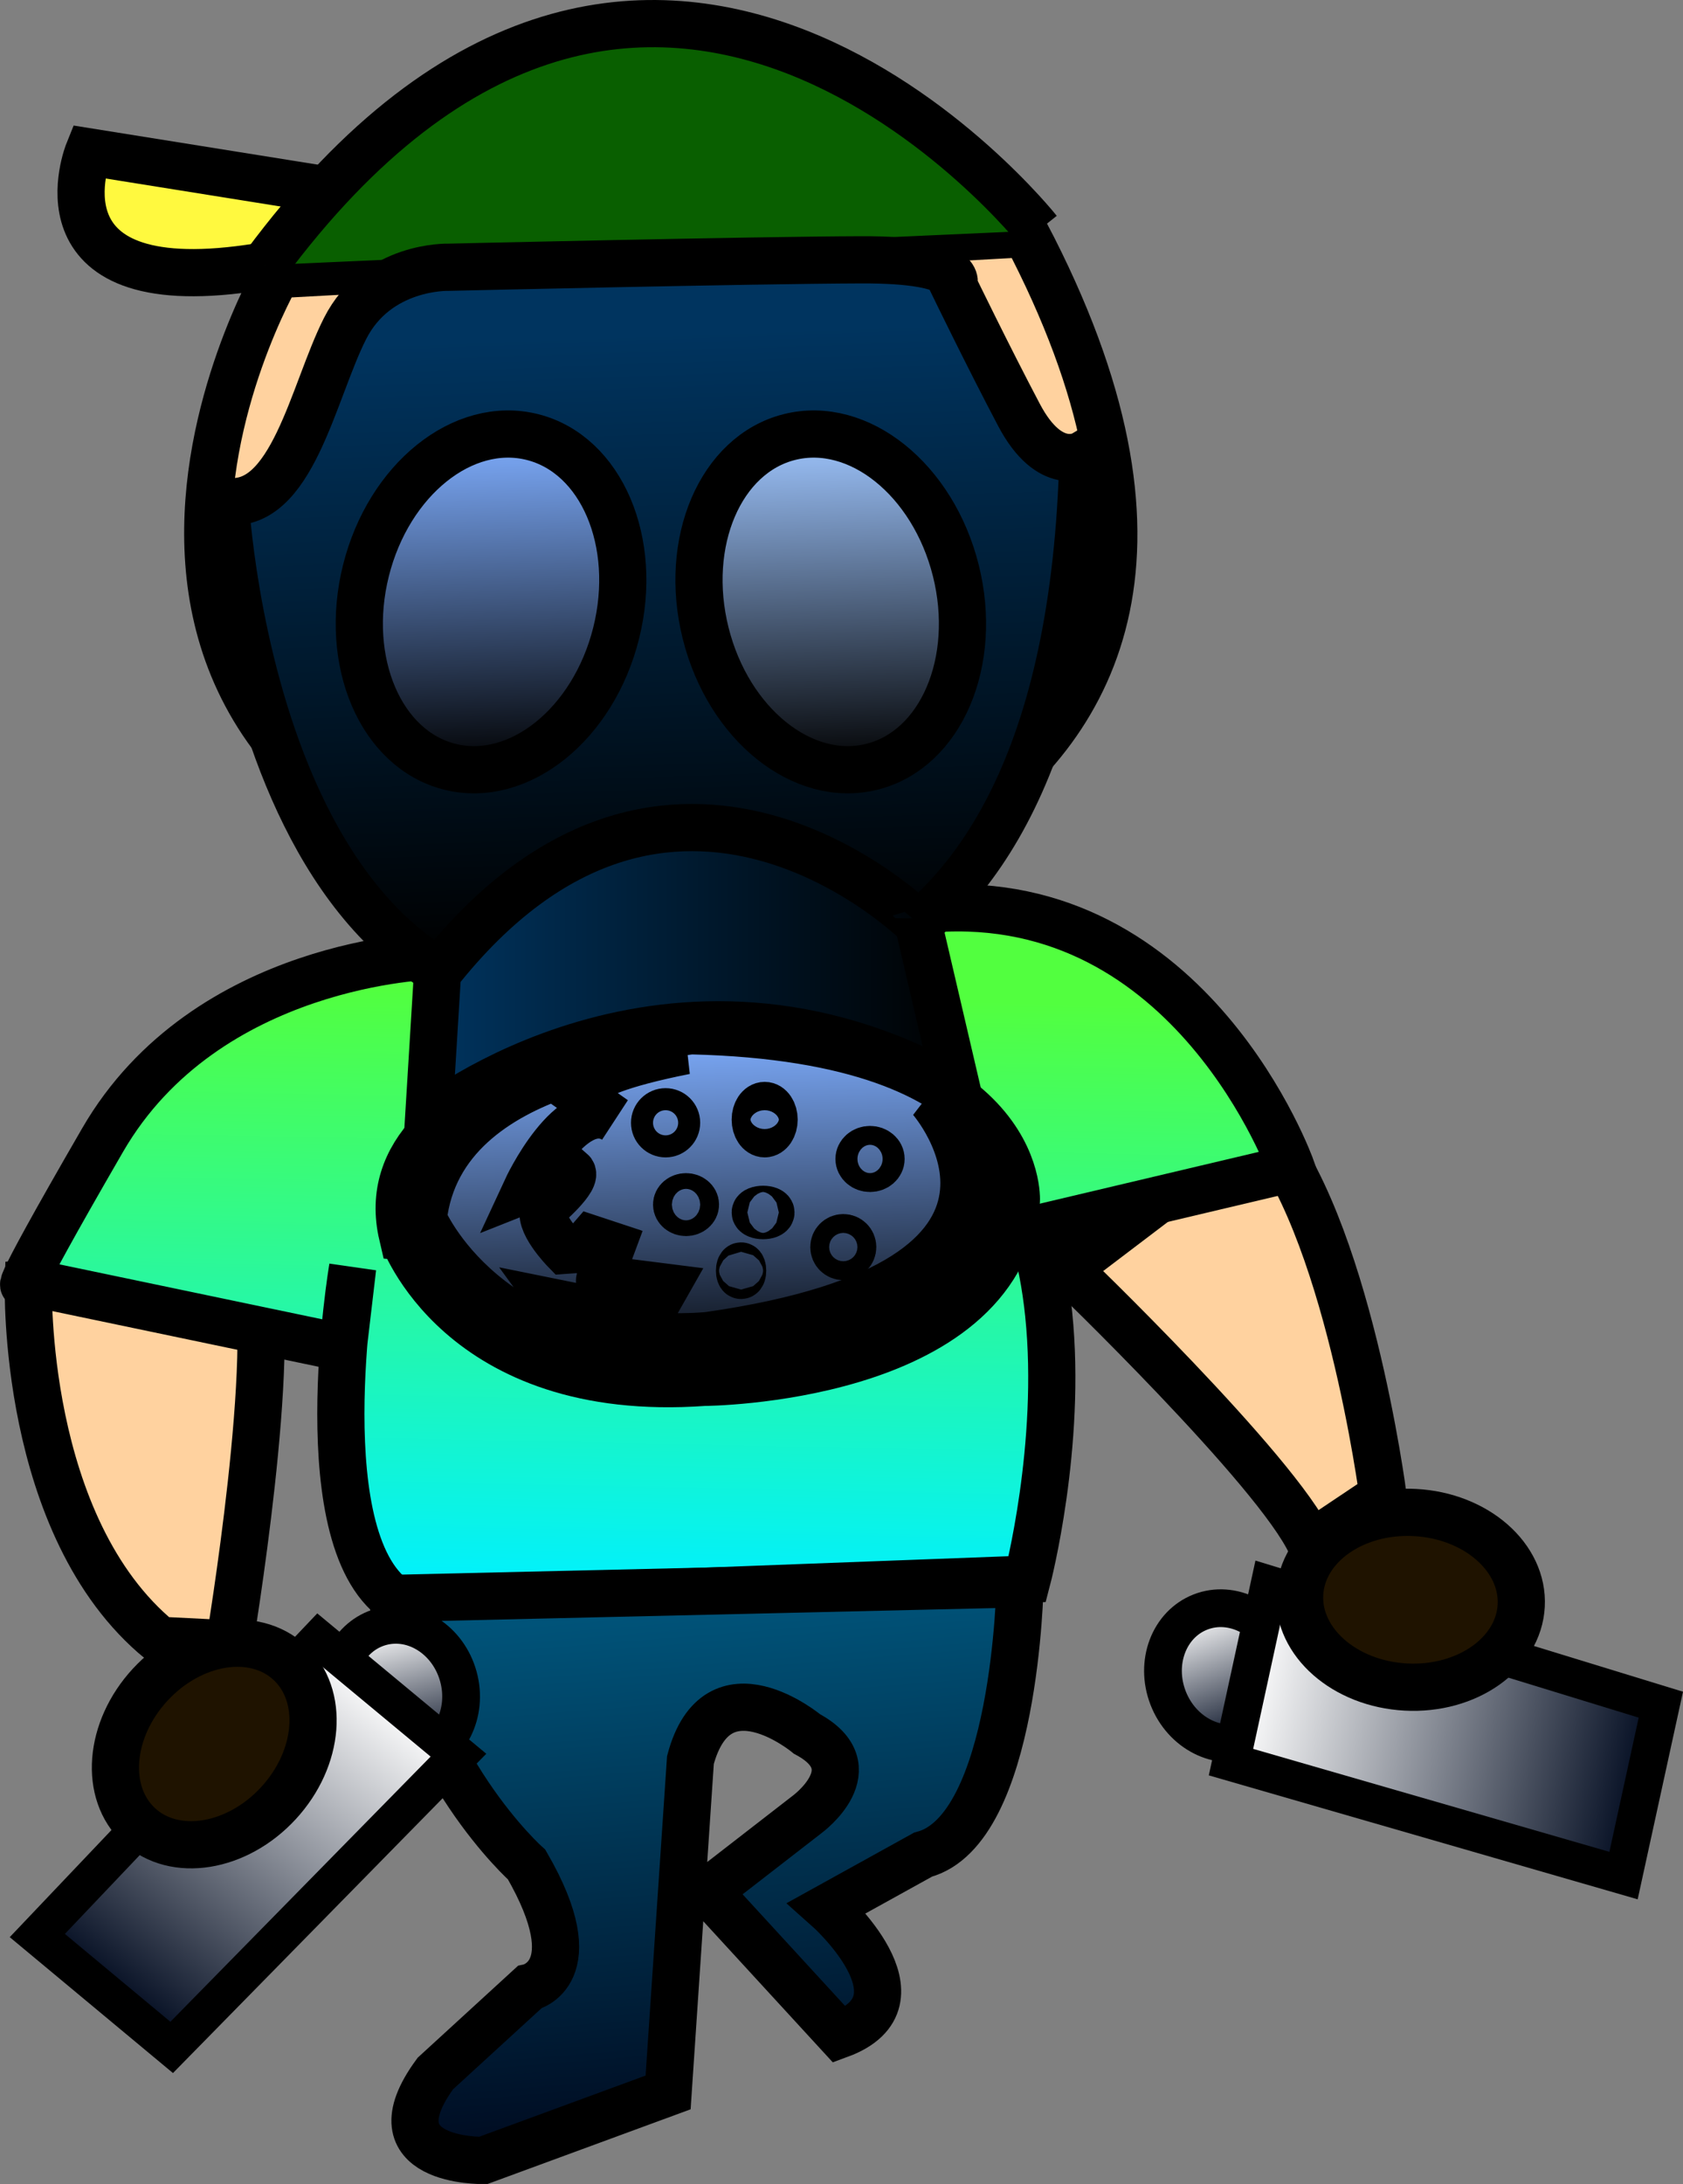 <?xml version="1.0" encoding="utf-8"?>
<!-- Generator: Adobe Illustrator 13.0.0, SVG Export Plug-In . SVG Version: 6.00 Build 14948)  -->
<!DOCTYPE svg PUBLIC "-//W3C//DTD SVG 1.0//EN" "http://www.w3.org/TR/2001/REC-SVG-20010904/DTD/svg10.dtd">
<svg version="1.0" id="Layer_1" xmlns="http://www.w3.org/2000/svg" xmlns:xlink="http://www.w3.org/1999/xlink" x="0px" y="0px"
	 width="178.37px" height="231.317px" viewBox="0 0 178.37 231.317" enable-background="new 0 0 178.37 231.317"
	 xml:space="preserve">
<rect x="0" y="0" width="178.37" height="231.317" fill="#808080" stroke="none"/>
<path fill="#FFD29F" stroke="#000000" stroke-width="5" d="M29.375,29.08c0,0-32.668,56.333,39.666,69
	c0,0,74.667-6.667,39.667-73.333L29.375,29.08z"/>
<path fill="#FFF93F" stroke="#000000" stroke-width="5" d="M9.375,16.081c0,0-6.333,15.666,17,12.333s8-8.333,8-8.333L9.375,16.081z
	"/>
<path fill="#095F00" stroke="#000000" stroke-width="5" d="M28.041,28.081c41-55.333,82-3.667,82-3.667"/>
<path fill="#FFD29F" stroke="#000000" stroke-width="5" d="M3.006,135.957c0,0-0.742,25.746,13.946,37.774l7.357,0.367
	c0,0,5.322-31.751,2.574-39.912L3.006,135.957z"/>
<path fill="#FFD29F" stroke="#000000" stroke-width="5" d="M113.097,134.381c0,0,22.265,21.384,25.813,29.125l7.662-5.127
	c0,0-3.807-29.099-13.179-39.402L113.097,134.381z"/>
<linearGradient id="SVGID_1_" gradientUnits="userSpaceOnUse" x1="70.194" y1="105.364" x2="68.885" y2="168.716">
	<stop  offset="0" style="stop-color:#52FF3F"/>
	<stop  offset="1" style="stop-color:#00F1FF"/>
</linearGradient>
<path fill="url(#SVGID_1_)" stroke="#000000" stroke-width="5" d="M45.874,101.247c0,0-24,0.5-35,19.5s-8,15-8,15l33.5,7l1-8.5
	c0,0-5,29.5,5,35.5l66.5-2.5c0,0,3.706-14.15,2.268-28.069c-0.313-3.038-0.872-6.064-1.768-8.931l27.5-6.5c0,0-10.5-29.5-38-27.5
	S45.874,101.247,45.874,101.247z"/>
<linearGradient id="SVGID_2_" gradientUnits="userSpaceOnUse" x1="76.72" y1="166.583" x2="75.478" y2="226.68" gradientTransform="matrix(-0.998 0.061 0.061 0.998 140.096 -4.257)">
	<stop  offset="0" style="stop-color:#00587F"/>
	<stop  offset="1" style="stop-color:#000A1F"/>
</linearGradient>
<path fill="url(#SVGID_2_)" stroke="#000000" stroke-width="5" d="M108.107,167.75c0,0-0.418,26.073-10.278,28.677l-10.177,5.628
	c0,0,11.118,9.844,1.318,13.445l-13.947-15.182l10.524-8.154c0,0,6.714-4.916-0.017-8.515c0,0-9.5-7.938-12.356,2.756l-2.366,35.208
	l-19.599,7.203c0,0-12.008,0.229-5.068-9.209l9.964-9.122c0,0,6.428-1.393-0.29-13.006c0,0-11.647-10.313-14.237-28.188
	L108.107,167.75z"/>
<linearGradient id="SVGID_3_" gradientUnits="userSpaceOnUse" x1="39.489" y1="181.253" x2="39.19" y2="195.75" gradientTransform="matrix(0.965 -0.264 0.264 0.965 -45.307 7.813)">
	<stop  offset="0" style="stop-color:#FFFFFF"/>
	<stop  offset="1" style="stop-color:#000A1F"/>
</linearGradient>
<path fill="url(#SVGID_3_)" stroke="#000000" stroke-width="4" d="M48.583,177.575c1.055,3.862-0.897,7.761-4.36,8.706
	c-3.463,0.946-7.126-1.419-8.181-5.281c-1.055-3.862,0.897-7.76,4.36-8.706S47.528,173.712,48.583,177.575z"/>
<linearGradient id="SVGID_4_" gradientUnits="userSpaceOnUse" x1="126.543" y1="169.504" x2="126.244" y2="184.002" gradientTransform="matrix(0.932 -0.362 0.362 0.932 -52.006 58.569)">
	<stop  offset="0" style="stop-color:#FFFFFF"/>
	<stop  offset="1" style="stop-color:#000A1F"/>
</linearGradient>
<path fill="url(#SVGID_4_)" stroke="#000000" stroke-width="4" d="M135.919,175.13c1.451,3.731-0.084,7.812-3.43,9.113
	c-3.346,1.301-7.235-0.67-8.687-4.401s0.085-7.812,3.431-9.113C130.58,169.428,134.468,171.399,135.919,175.13z"/>
<linearGradient id="SVGID_5_" gradientUnits="userSpaceOnUse" x1="29.363" y1="336.975" x2="28.623" y2="372.755" gradientTransform="matrix(1.124 0.875 -0.745 0.958 258.156 -169.896)">
	<stop  offset="0" style="stop-color:#FFFFFF"/>
	<stop  offset="1" style="stop-color:#000A1F"/>
</linearGradient>
<polygon fill="url(#SVGID_5_)" stroke="#000000" stroke-width="4" points="38.167,177.244 33.786,173.608 3.954,204.996 
	18.195,216.844 48.588,185.893 "/>
<linearGradient id="SVGID_6_" gradientUnits="userSpaceOnUse" x1="255.497" y1="52.572" x2="254.757" y2="88.352" gradientTransform="matrix(0.258 -1.401 1.194 0.22 3.333 525.081)">
	<stop  offset="0" style="stop-color:#FFFFFF"/>
	<stop  offset="1" style="stop-color:#000A1F"/>
</linearGradient>
<polygon fill="url(#SVGID_6_)" stroke="#000000" stroke-width="4" points="131.673,181.065 130.464,186.629 172.068,198.645 
	176.023,180.545 134.549,167.832 "/>
<ellipse transform="matrix(0.678 -0.735 0.735 0.678 -128.435 76.276)" fill="#1F1300" stroke="#000000" stroke-width="5" cx="22.778" cy="184.623" rx="11.75" ry="9.25"/>
<ellipse transform="matrix(0.999 0.053 -0.053 0.999 9.122 -7.635)" fill="#1F1300" stroke="#000000" stroke-width="5" cx="149.485" cy="169.317" rx="11.751" ry="9.251"/>
<linearGradient id="SVGID_7_" gradientUnits="userSpaceOnUse" x1="68.781" y1="35.388" x2="71.114" y2="100.388">
	<stop  offset="0" style="stop-color:#00345F"/>
	<stop  offset="1" style="stop-color:#000000"/>
</linearGradient>
<path fill="url(#SVGID_7_)" stroke="#000000" stroke-width="5" d="M23.875,53.069c0,0,3.276,64.061,47.809,52.325
	c0,0,41.526,7.925,43.096-57.26c0,0-3.482,2.064-6.78-4.182s-6.944-13.764-6.944-13.764s1.62-2.708-9.784-2.671
	c-11.404,0.035-43.757,0.79-43.757,0.79s-7.535-0.24-10.943,6.484C33.161,41.517,30.949,54.119,23.875,53.069z"/>
<linearGradient id="SVGID_8_" gradientUnits="userSpaceOnUse" x1="45.41" y1="103.162" x2="101.436" y2="103.162">
	<stop  offset="0" style="stop-color:#00345F"/>
	<stop  offset="1" style="stop-color:#000000"/>
</linearGradient>
<path fill="url(#SVGID_8_)" stroke="#000000" stroke-width="5" d="M46.368,103.054l-0.958,15.622c0,0,25.499-20.485,56.026-3.221
	l-4.107-17.595C97.329,97.861,71.094,71.735,46.368,103.054z"/>
<linearGradient id="SVGID_9_" gradientUnits="userSpaceOnUse" x1="74.354" y1="109.132" x2="75.692" y2="146.402">
	<stop  offset="0" style="stop-color:#7FAEFF"/>
	<stop  offset="1" style="stop-color:#000000"/>
</linearGradient>
<path fill="url(#SVGID_9_)" stroke="#000000" stroke-width="5" d="M74.61,146.406c0,0,31.1-0.145,33.108-19.214
	c0,0,1.106-17.189-34.47-18.021c0,0-34.711,4.033-30.604,21.628C42.645,130.799,48.558,148.266,74.61,146.406z"/>
<path fill="none" stroke="#000000" stroke-width="5" d="M72.622,111.291c0,0-25.867,0.809-27.766,17.796
	c0,0,6.577,15.864,30.104,14.962c0,0,29.589,0.48,30.291-18.754c0,0-0.682-5.914-6.597-8.863c0,0,16.932,19.272-23.62,25.02
	c0,0-7.461,0.792-14.886-1.53l-1.437-1.971l4.734,0.958l3.556-1.032l2.598,0.074l0.921-1.622l-5.232-0.663
	c0,0-3.021,1.253-1.124-1.216c0,0,1.383-2.432,2.985-1.769l-4.514-1.492l-0.958,1.105l-1.806,0.129c0,0-3.076-3.15-2.137-4.514
	c0,0,3.666-3.114,2.837-3.833l-4.79,1.897c0,0,4.717-10.188,9.323-7.406l-3.003-2.118C62.102,116.449,58.307,114.126,72.622,111.291
	z"/>
<circle fill="none" stroke="#000000" stroke-width="5" cx="70.542" cy="118.915" r="1.167"/>
<ellipse fill="none" stroke="#000000" stroke-width="5" cx="81.042" cy="118.581" rx="1" ry="1.5"/>
<ellipse fill="none" stroke="#000000" stroke-width="5" cx="92.209" cy="122.748" rx="1.167" ry="1"/>
<circle fill="none" stroke="#000000" stroke-width="5" cx="89.375" cy="132.081" r="1"/>
<ellipse fill="none" stroke="#000000" stroke-width="5" cx="72.708" cy="127.581" rx="1" ry="0.833"/>
<ellipse fill="none" stroke="#000000" stroke-width="5" cx="80.875" cy="128.415" rx="0.833" ry="0.333"/>
<ellipse fill="none" stroke="#000000" stroke-width="5" cx="78.542" cy="134.581" rx="0.167" ry="0.5"/>
<linearGradient id="SVGID_10_" gradientUnits="userSpaceOnUse" x1="51.408" y1="46.051" x2="52.679" y2="81.444">
	<stop  offset="0" style="stop-color:#7FAEFF"/>
	<stop  offset="1" style="stop-color:#000000"/>
</linearGradient>
<path fill="url(#SVGID_10_)" stroke="#000000" stroke-width="5" d="M65.3,67.065c-2.414,9.644-10.307,15.976-17.628,14.144
	c-7.321-1.833-11.301-11.137-8.887-20.78s10.307-15.976,17.629-14.143C63.735,48.118,67.714,57.421,65.3,67.065z"/>
<linearGradient id="SVGID_11_" gradientUnits="userSpaceOnUse" x1="87.405" y1="45.921" x2="88.684" y2="81.573">
	<stop  offset="0" style="stop-color:#9FC6FF"/>
	<stop  offset="1" style="stop-color:#000000"/>
</linearGradient>
<path fill="url(#SVGID_11_)" stroke="#000000" stroke-width="5" d="M74.787,67.065c2.414,9.644,10.307,15.976,17.628,14.144
	c7.321-1.833,11.301-11.137,8.887-20.78S90.995,44.453,83.672,46.286C76.352,48.118,72.373,57.421,74.787,67.065z"/>
</svg>
